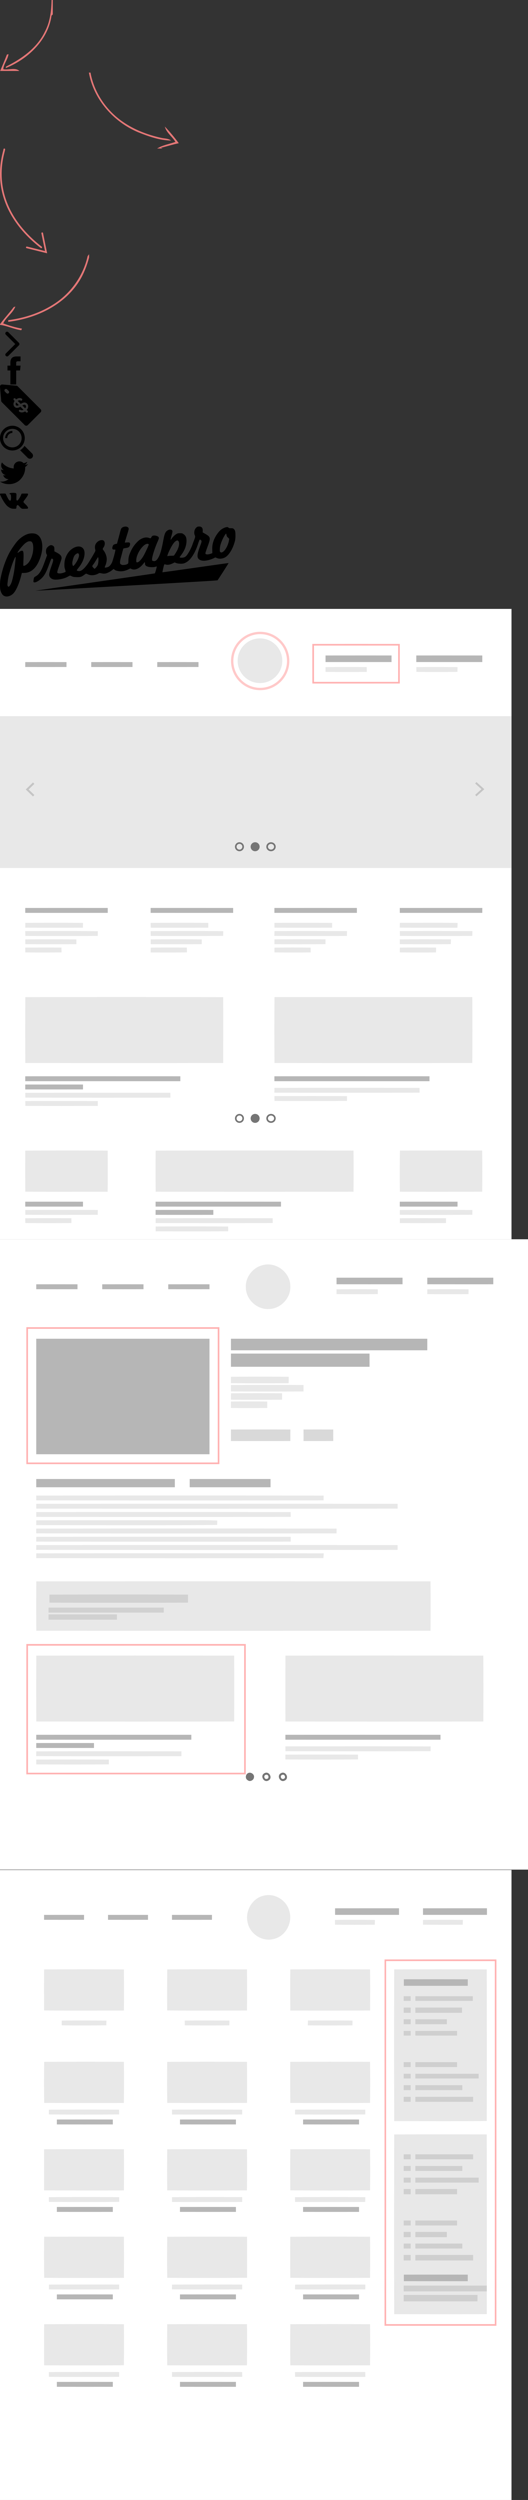 <svg xmlns="http://www.w3.org/2000/svg" xmlns:xlink="http://www.w3.org/1999/xlink" width="320" height="1515" viewBox="0 0 320 1515"><rect x="0" y="0" width="320" height="1515" fill="#333333" stroke="none"/><svg width="32" height="43" viewBox="0 0 32 43" id="arrow-lang" y="0"><g fill="#E57777"><path d="M31.25 0H32v8.75l-.77.73C29.16 24.31 16.85 35.91 3.45 41.26l.24-.93c9.54-4.76 18.82-11.31 23.54-21.2C30.37 13.24 31.1 6.56 31.25 0z"/><path d="M4.18 33.07l.98-.25c-.42 3.24-2.95 5.89-3.17 9.13 3.15.64 7.24-1.29 9.74 1.05H0v.2c1.41-3.37 2.88-6.71 4.18-10.13z"/></g></svg>
<svg width="109" height="47" viewBox="0 0 109 47" id="arrow-left" y="43"><g fill="#E57777"><path d="M53.87 1h.98c2.19 12.02 9.47 22.8 19.46 29.73 6.97 4.88 15.04 7.96 23.31 9.8 2.05.49 4.32.29 6.09 1.63-6.91-.06-13.58-2.47-19.94-5-15-6.31-27.09-19.92-29.9-36.16z"/><path d="M106.31 42.99c-1.93-3.25-5.47-5.52-6.41-9.3 3.03 3.18 5.84 6.56 8.45 10.09-3.65.77-7.2 1.91-10.82 2.78l.98.44h-3.29c3.39-2.11 7.39-2.67 11.09-4.01z"/></g></svg>
<svg width="28.574" height="63.506" viewBox="0 0 28.574 63.506" id="arrow-logo" y="90"><g transform="translate(-.898 -.614)" stroke="#e57777" fill="none" fill-rule="evenodd" stroke-linecap="round"><path d="M3.506 1.12c0 1.948-12.27 32.33 22.396 59.4M26.487 51.95l2.337 11.492-11.686-2.92"/></g></svg>
<svg width="54" height="47" viewBox="0 0 54 47" id="arrow-right" y="154"><g fill="#E57777"><path d="M53.11 1.2L54 .07v2.01c-1.35 4.89-3.11 9.74-5.84 14.08C38.98 31.03 21.77 39 5 41.02v-1c9.36-1.2 18.69-4.13 26.78-9.19 10.7-6.5 18.6-17.39 21.33-29.63z"/><path d="M8.32 32.09l1-.33C7.79 35.78 3.72 38.17 1.95 42c3.66 1.32 7.5 2.51 11.37 3.16l-.43.95C8.52 45.55 4.4 43.41 0 42.87v-.38c2.59-3.62 5.66-6.84 8.32-10.4z"/></g></svg>
<svg width="15" height="15" viewBox="0 0 451.846 451.847" id="icon-arrow-right" y="201"><path d="M345.44 248.292l-194.286 194.28c-12.36 12.366-32.397 12.366-44.75 0-12.354-12.353-12.354-32.39 0-44.743l171.914-171.91-171.91-171.903c-12.353-12.36-12.353-32.394 0-44.748 12.355-12.36 32.392-12.36 44.75 0l194.288 194.283c6.177 6.18 9.262 14.27 9.262 22.366 0 8.098-3.09 16.195-9.267 22.372z"/></svg>
<svg width="17" height="17" viewBox="0 0 470.513 470.513" id="icon-fb" y="216"><path d="M271.52 154.17v-40.54c0-6.087.28-10.8.85-14.13.567-3.336 1.857-6.616 3.86-9.854 1.998-3.236 5.235-5.47 9.705-6.708 4.476-1.24 10.424-1.858 17.85-1.858h40.54V0h-64.81c-37.5 0-64.433 8.897-80.803 26.69-16.368 17.8-24.55 44.015-24.55 78.66v48.82h-48.543v81.085h48.538V470.51h97.362V235.257h64.805l8.566-81.086h-73.37z"/></svg>
<svg width="25" height="25" viewBox="0 0 390.717 390.717" id="icon-price" y="233"><path d="M148.732 189.01c.445 2.383 1.444 4.596 2.983 6.47 1.544 1.88 3.54 3.688 5.8 4.647 2.153.915 4.583.753 6.832.326 2.522-.48 4.97-1.334 7.328-2.34 1.978-.843 4.11-1.886 6.344-3.07l-24.325-24.325c-3.4 5.244-6.152 11.933-4.963 18.293zM238.334 193.454c-1.824-1.202-3.858-1.948-6.05-2.048-2.354-.108-4.692.394-6.925 1.095-4.862 1.528-9.366 4.014-13.748 6.57l26.88 26.88c4.996-6.267 9.416-14.774 7.115-22.988-1.098-3.92-3.902-7.288-7.273-9.508z"/><path d="M384.858 234.605L167.433 17.18c-3.336-3.337-7.746-5.386-12.45-5.786L21.694.072C15.82-.428 10.024 1.69 5.856 5.858S-.427 15.82.072 21.692l11.322 133.292c.4 4.703 2.45 9.113 5.786 12.45l217.426 217.424c7.81 7.81 20.473 7.81 28.283 0l121.97-121.97c7.81-7.81 7.81-20.472-.002-28.283zM82.285 82.285c-5.697 5.7-14.937 5.698-20.635 0L46.223 66.858c-5.698-5.698-5.698-14.937 0-20.635 5.698-5.698 14.937-5.698 20.635 0L82.285 61.65c5.698 5.7 5.7 14.937 0 20.636zm184.53 130.264c-1.343 10.576-6.67 20.2-13.493 28.228l7.872 7.872c2.106 2.105 3.224 5.062 3.04 8.035-.25 4.086-2.96 7.742-6.803 9.16-3.792 1.4-8.16.445-11.02-2.412l-8.604-8.604c-1.516 1.03-3.066 2.008-4.66 2.914-8.85 5.034-19.004 7.755-29.207 6.958-5.085-.397-10.106-1.6-14.786-3.638-1.223-.533-2.423-1.118-3.597-1.753-1.062-.573-2.145-1.153-3.085-1.92-1.577-1.283-2.753-3.026-3.36-4.968-1.25-3.99.055-8.462 3.266-11.148 3.16-2.644 7.717-3.173 11.396-1.32 1.133.57 2.198 1.253 3.357 1.78 1.15.52 2.344.96 3.564 1.288 2.404.647 4.91.955 7.398.91 5.128-.1 10.092-1.79 14.532-4.283l-29.248-29.25c-8.538 5.025-17.807 9.76-27.76 11.006-4.838.604-9.778.284-14.404-1.317-4.883-1.69-9.204-4.69-12.867-8.3-3.72-3.663-6.677-8.023-8.5-12.927-1.707-4.593-2.46-9.498-2.256-14.388.433-10.456 4.87-20.483 11.097-28.764l-.643-.643-7.53-7.53c-2.104-2.104-3.223-5.062-3.04-8.034.25-4.086 2.96-7.743 6.804-9.162 3.792-1.4 8.162-.444 11.02 2.415l7.53 7.528.598.6c1.09-.846 2.2-1.664 3.33-2.45 8.413-5.833 18.322-9.858 28.666-9.934 4.9-.036 9.818.843 14.4 2.583 1.28.485 2.53 1.04 3.748 1.66 1.14.578 2.303 1.18 3.332 1.94 1.64 1.215 2.9 2.91 3.597 4.83 1.425 3.932.32 8.447-2.764 11.276-3.03 2.778-7.556 3.518-11.31 1.842-1.117-.498-2.127-1.196-3.25-1.687-1.134-.497-2.324-.86-3.535-1.12-2.35-.504-4.774-.53-7.15-.172-5.152.776-9.884 3.23-14.112 6.183l27.988 27.988c5.29-3.246 10.676-6.402 16.375-8.88 8.62-3.743 18.21-5.86 27.475-3.342-1.44-.396-2.845-.78.05.012 2.84.78 1.486.41.062.02 7.412 2.05 13.947 6.822 18.736 12.777 6.353 7.9 9.022 18.12 7.75 28.14z"/></svg>
<svg width="20" height="20" viewBox="0 0 485.213 485.213" id="icon-search" y="258"><path d="M471.882 407.567L360.567 296.243c-16.586 25.795-38.536 47.734-64.33 64.32L407.56 471.89c17.772 17.768 46.587 17.768 64.32 0 17.774-17.74 17.774-46.554.002-64.32zM363.91 181.955C363.91 81.473 282.44 0 181.955 0 81.474 0 0 81.473 0 181.955s81.474 181.95 181.956 181.95c100.484 0 181.953-81.468 181.953-181.95zm-181.954 136.46c-75.252 0-136.465-61.207-136.465-136.46 0-75.25 61.214-136.464 136.466-136.464 75.25 0 136.468 61.214 136.468 136.466 0 75.252-61.218 136.46-136.468 136.46z"/><path d="M75.817 181.955h30.322c0-41.803 34.013-75.814 75.815-75.814V75.817c-58.517 0-106.138 47.62-106.138 106.14z"/></svg>
<svg width="17" height="17" viewBox="0 0 449.956 449.956" id="icon-tw" y="278"><path d="M449.956 85.657c-17.702 7.614-35.408 12.37-53.102 14.28 19.985-11.992 33.503-28.932 40.546-50.82-18.28 10.847-37.787 18.268-58.532 22.267-18.274-19.414-40.73-29.125-67.383-29.125-25.502 0-47.246 8.99-65.24 26.98-17.984 17.986-26.977 39.73-26.977 65.234 0 6.85.76 13.896 2.284 21.128-37.688-1.903-73.042-11.372-106.068-28.407C82.46 110.158 54.434 87.46 31.404 59.1c-8.376 14.273-12.565 29.788-12.565 46.537 0 15.798 3.71 30.456 11.137 43.97 7.422 13.512 17.417 24.455 29.98 32.83-14.85-.57-28.743-4.474-41.684-11.707v1.142c0 22.27 6.995 41.824 20.983 58.674C53.246 247.394 70.9 258 92.216 262.38c-7.994 2.09-16.085 3.137-24.268 3.137-5.33 0-11.136-.475-17.416-1.42 5.9 18.46 16.75 33.633 32.546 45.535 15.8 11.896 33.69 18.028 53.677 18.418-33.498 26.262-71.66 39.393-114.486 39.393-8.187 0-15.608-.373-22.27-1.14C42.825 393.9 90.03 407.7 141.61 407.7c32.74 0 63.48-5.18 92.21-15.557 28.747-10.368 53.298-24.266 73.666-41.685 20.362-17.415 37.925-37.448 52.674-60.097 14.75-22.65 25.738-46.298 32.977-70.946 7.23-24.653 10.848-49.344 10.848-74.092 0-5.33-.096-9.325-.287-11.99 18.087-13.128 33.504-29.024 46.258-47.673z"/></svg>
<svg width="17" height="17" viewBox="0 0 548.358 548.358" id="icon-vk" y="295"><path d="M545.45 400.298c-.663-1.43-1.282-2.618-1.857-3.57-9.514-17.134-27.695-38.166-54.532-63.1l-.566-.572-.284-.28-.287-.287h-.288c-12.18-11.612-19.893-19.42-23.123-23.416-5.91-7.614-7.234-15.32-4.004-23.13 2.282-5.9 10.854-18.36 25.696-37.397 7.807-10.09 13.99-18.175 18.556-24.267 32.93-43.78 47.208-71.756 42.828-83.94l-1.7-2.846c-1.144-1.714-4.094-3.282-8.847-4.712-4.763-1.427-10.852-1.663-18.277-.712l-82.224.568c-1.333-.472-3.235-.428-5.713.144-2.475.572-3.713.86-3.713.86l-1.43.714-1.137.86c-.952.567-2 1.566-3.142 2.994-1.137 1.423-2.088 3.093-2.848 4.996-8.952 23.03-19.13 44.444-30.553 64.238-7.043 11.803-13.51 22.032-19.418 30.693-5.9 8.658-10.848 15.037-14.842 19.126-4 4.093-7.61 7.372-10.852 9.85-3.237 2.477-5.708 3.524-7.42 3.14-1.714-.382-3.33-.762-4.858-1.142-2.663-1.713-4.805-4.044-6.42-6.994-1.622-2.95-2.714-6.663-3.285-11.136-.57-4.476-.905-8.326-1-11.563-.09-3.233-.05-7.806.144-13.706.198-5.902.287-9.896.287-11.99 0-7.234.142-15.085.425-23.555.288-8.47.52-15.18.716-20.125.195-4.95.285-10.185.285-15.705s-.336-9.85-1-12.99c-.656-3.14-1.663-6.185-2.99-9.138-1.335-2.95-3.29-5.232-5.853-6.852-2.57-1.618-5.763-2.902-9.564-3.856-10.09-2.284-22.936-3.52-38.547-3.71-35.4-.38-58.147 1.905-68.235 6.854-3.997 2.09-7.614 4.948-10.848 8.562-3.427 4.19-3.905 6.475-1.43 6.85 11.42 1.712 19.507 5.805 24.266 12.276l1.715 3.43c1.334 2.473 2.666 6.853 4 13.133 1.33 6.28 2.19 13.227 2.567 20.837.95 13.897.95 25.793 0 35.69-.953 9.9-1.853 17.606-2.712 23.126-.86 5.52-2.143 9.993-3.855 13.418-1.715 3.426-2.856 5.52-3.428 6.28-.57.76-1.047 1.24-1.425 1.427-2.474.948-5.047 1.43-7.71 1.43-2.667 0-5.9-1.333-9.707-4-3.805-2.665-7.754-6.327-11.847-10.99-4.092-4.666-8.708-11.185-13.85-19.56-5.136-8.373-10.466-18.27-15.986-29.69l-4.567-8.282c-2.855-5.327-6.755-13.085-11.704-23.266-4.952-10.185-9.33-20.037-13.134-29.554-1.522-3.997-3.807-7.04-6.852-9.134l-1.43-.86c-.95-.76-2.474-1.566-4.566-2.426-2.095-.86-4.28-1.475-6.567-1.854l-78.23.568c-7.993 0-13.417 1.81-16.273 5.428l-1.143 1.71c-.572.954-.86 2.476-.86 4.57 0 2.095.57 4.665 1.714 7.708 11.42 26.84 23.84 52.725 37.257 77.66 13.42 24.933 25.08 45.018 34.974 60.236 9.897 15.23 19.985 29.602 30.264 43.112 10.28 13.515 17.083 22.176 20.412 25.98 3.333 3.813 5.95 6.663 7.854 8.566l7.14 6.85c4.567 4.57 11.275 10.042 20.126 16.417 8.853 6.38 18.654 12.66 29.408 18.85 10.756 6.182 23.27 11.226 37.546 15.127 14.275 3.905 28.17 5.472 41.684 4.716h32.834c6.66-.575 11.704-2.67 15.133-6.283l1.136-1.43c.765-1.137 1.48-2.902 2.14-5.277.668-2.38 1-5 1-7.85-.195-8.184.428-15.56 1.852-22.125 1.423-6.564 3.045-11.513 4.86-14.846 1.812-3.33 3.858-6.14 6.135-8.418 2.282-2.283 3.908-3.666 4.862-4.142.947-.48 1.704-.804 2.275-1 4.568-1.52 9.944-.047 16.136 4.43 6.188 4.473 11.99 9.996 17.42 16.56 5.424 6.57 11.942 13.94 19.554 22.124 7.617 8.186 14.277 14.27 19.985 18.274l5.707 3.426c3.812 2.286 8.76 4.38 14.853 6.283 6.08 1.9 11.41 2.377 15.984 1.426l73.087-1.14c7.23 0 12.855-1.197 16.845-3.572 3.998-2.38 6.373-5 7.14-7.85.763-2.855.804-6.093.144-9.713-.678-3.61-1.345-6.135-2.01-7.562z"/></svg>
<svg version="1" width="143.2" height="56.533" viewBox="0 0 143.2 42.4" id="logo" y="312"><style id="akstyle4">.style0{fill: #000000;}</style><g class="style0" id="akg8" transform="matrix(.143 0 0 .159 -.086 -.318)"><path d="M525.6 3.1c-5.2 1.2-9.7 4.1-11.7 7.6-.9 1.5-3.1 8-4.8 14.3-1.7 6.3-5.3 18.5-7.9 27l-4.8 15.5-6.4 1.3c-7.6 1.5-10.4 3.7-12.5 10.3-2.5 7.4-.2 11.3 6.3 10.8 6-.5 6.3-.2 5.6 3.8-1.6 9.1-10.7 38.4-13.9 44.8-3.7 7.6-9.7 14.4-15 16.9-5 2.4-14.4 4.1-15.6 2.9-.7-.7-.1-3 2.1-7.3 3.7-7.3 6-17 6-25.5 0-9.9-5.9-24-13.6-32.5-1.9-2.1-3.4-4.5-3.4-5.4 0-.9 1.5-3.6 3.4-6.1 4.7-6.1 6.5-14.2 4.5-19.8-2-5.7-5.5-8-12.3-7.9-10.3.1-21.5 7.1-26.2 16.3-2.7 5.4-3.2 12.6-1.3 18.9.7 2.1.9 4.9.5 6.3-.9 3.7-26.8 42.9-34 51.6-14.7 17.5-25.1 25.1-34.8 25.1-5.1 0-9.8-1.6-9.8-3.4 0-.6 3.1-4.5 6.8-8.6 16.8-18.4 26.2-38.6 26.2-55.9 0-28.2-29.7-34.8-58.4-13.1-7.8 5.9-14.9 14.7-19.6 24.5-5.5 11.3-7.3 19.1-7.4 31.5-.1 9.2.3 11.5 2.8 18.3 1.5 4.2 2.6 8.3 2.3 9-.7 1.9-14.3 5.9-21.7 6.5-3.6.2-8.1 0-10-.5-5.7-1.5-5.3-4.2 4.8-29.5 4.9-12.3 9.2-24 9.5-26 1.4-9.4-3.7-15.5-19.5-23.1L231 96.5v-7.6c0-6.3-.4-8.1-2.2-10.4-2.4-3.1-7.4-5.5-11.5-5.5-7.8 0-19.5 9.3-21 16.7-1.4 7-.8 13.6 1.6 17.8l2.2 4-7.4 18.5c-4.1 10.2-8.9 21.5-10.6 25.3-8.7 19.1-18 30.6-29.6 36.3-7.9 3.9-8.4 4.8-9.9 16.1-.9 6.1-.1 7.3 4.8 7.3 7.9 0 24.3-9.7 34.4-20.3 10.1-10.7 16-21.4 27.7-50.2 8.6-21.1 9.4-22.1 14-19.1 4 2.6 3.3 7.1-3.9 25.1-6.7 16.5-10.6 29.6-10.6 34.9.1 8.1 6.4 15 16 17.7 14.7 4.1 47.9-1.4 64.7-10.7 3.4-1.9 7-3.4 8-3.4s4.3 1.2 7.3 2.7c4.9 2.3 7 2.7 18.6 3.1 17 .6 21.4-.4 31.7-7.1 4.5-3 8.7-5.7 9.3-6 .7-.4 4.1.7 7.7 2.3 12.3 5.8 30.4 4.7 45-2.7 4.6-2.3 5.5-2.4 10.1-1.5 9.5 2 14.1 2.3 20.3 1.3 7.7-1.2 21.7-7.7 28.5-13.1 2.8-2.2 5.4-4 5.8-4 .4 0 1.8.8 3.1 1.9 4.1 3.1 6.6 4.1 15.1 5.7 14.7 2.8 29.7.6 46-6.8l6.7-3.1 5 2.2c12.9 5.5 30.6-.3 45.2-14.8 4.2-4.2 8.1-8.5 8.6-9.5 1.5-2.7 3.3-1.1 3.3 2.9 0 7.2 3.2 10.3 13.6 13 7.9 2 24.6 2 30.8-.1 2.6-.9 5-1.3 5.3-1 1.1 1.1-6 24.3-8.1 26.3-.3.3-114.5 15.2-253.7 33.2-139.2 17.9-252.5 32.7-251.8 32.8.8.2 174.4-8.4 385.8-19.1 302.7-15.3 384.6-19.7 385.7-20.7 3.1-3.3 47.4-65.4 46.7-65.6-.5-.2-63.6 7.8-140.3 17.7-76.6 9.9-139.6 17.7-139.8 17.5-.8-.8 5.8-27.1 7.3-29.1 1.2-1.7 1.8-1.7 5.9-.6 9.2 2.4 19.1.9 31.8-5l6.6-3 5.9 2.2c4.2 1.6 8.8 2.4 16.9 2.7 12.4.6 19-.9 29.2-6.8 17.5-10 35-35.2 46.5-67 7.2-19.9 7.5-20.2 13.2-15.7 3.6 2.8 3.2 5.9-3.4 21.4-13.9 33.1-14.9 44.9-4.1 52.1 10.5 7.2 32.1 6.1 56-2.7 4.7-1.7 8.9-3.5 9.5-4.1 1.4-1.4 3.8-1.1 8.6 1 10.2 4.5 25.2 3.3 36.9-3 12.7-6.8 26.7-25.4 35-46.5 6.4-16.5 7.4-21.3 7.5-35.9 0-15.5-1.6-20.9-7.3-25.3-3.2-2.4-4.4-2.7-11.8-2.7-7.3 0-8.5-.3-10.8-2.4-2.2-2.1-3.2-2.3-7.9-1.8-5.9.6-16.2 4.9-22.9 9.5-12 8.3-25.7 26.6-31.9 42.5-4.8 12.6-6.1 20.4-5.7 34.7l.3 12.5-7 2.3c-8.8 3-18.7 3.4-21.1 1-1.6-1.6-1.6-2.1-.2-7 .9-2.9 4.7-13 8.6-22.3C891.4 51.7 892 46 885 39c-2.1-2.1-8.5-6.1-14.6-9.1l-10.9-5.4.3-5.6C860.5 7.7 855.4 2 844.7 2c-6.9 0-10.1 1.5-15 6.9-6 6.7-7.6 18.4-3.6 26.3 2.5 5 2.2 7-3 19.2-2.2 5-5.4 12.7-7.1 17.1-4.9 12.6-13.6 27.7-21.9 38.2-5.7 7.2-11.5 10.5-20.1 11.1-7.1.5-12-.2-12-1.7 0-.5 2.9-4.3 6.4-8.4 14.8-17.4 22.6-36.1 22.7-53.9 0-13.3-3.9-20.6-14.1-26.6-4-2.4-5.5-2.7-13.5-2.7-7.9 0-9.7.4-14.8 2.8-6.6 3.3-16.4 11.9-20.9 18.5-5.2 7.5-5.3 3.7-.3-11.8 3.2-10 4.4-15.2 4-17.2-1.9-8.6-17.3-7.9-26.4 1.3-5 5.1-7.9 12.4-11.2 28.2-7.8 37.3-12.7 54.3-19.6 66.7-8.5 15.5-16.1 20.4-26.2 16.9-3-1-3.1-1.3-3.1-6.5 0-9.4 11.6-42.4 22.9-65.3 6.3-12.8 6.9-14.8 5-18.3-2.4-4.5-16-7.9-23.7-5.9-3.4.9-4.7 2-6.8 5.6-2.9 5-4 5.3-10.5 2.9-6.7-2.5-17.1-2.1-25.8.9-11 3.9-17.6 8.2-28.2 18.7-10.7 10.5-18.6 21.8-25.4 36.3-5.8 12.2-7.8 20.3-7.7 30.7 0 4.7-.4 9.3-1 10.3-1.6 3-9.1 5.7-17.5 6.3-7 .5-8.3.3-12.3-1.8-4.2-2.3-4.5-2.7-4.8-7.1-.2-2.7.6-7.9 1.7-12 6.9-24.3 11.9-40.9 12.7-41.7.5-.5 4.9-1.4 9.8-2 11.1-1.4 14.2-2.9 16.7-8.3 2.4-5.4 2.4-9.2 0-11.6-1.6-1.6-3-1.8-11.1-1.3l-9.3.5.6-3c.3-1.7 4-12.7 8.1-24.4 4.2-11.8 7.6-22.7 7.6-24.2 0-4.2-1.5-6.3-6-8.1-4.4-1.8-8.4-1.9-14.4-.5zm434.8 30.1c.9 5.8 2.4 8.1 7.4 11.7 2.3 1.7 4.2 3.9 4.2 4.9 0 1.1-.9 5.4-2 9.8-6.7 26.2-27.1 48.3-36.1 39.3-1.9-1.9-2.1-2.9-1.6-11.3.5-10.9 3.4-20.2 11.2-36.1 5.1-10.3 13.4-22.5 15.4-22.5.5 0 1.2 1.9 1.5 4.2zM756.5 57.4c5.2 5.2 4 18.1-3 32-3.7 7.1-13.7 21.9-15.8 23.3-.7.4-5.5.8-10.7.8-5.2 0-11.3.4-13.4.9l-3.9.9.7-3.4c1-5.2 11.2-25 18.7-36.4 6.8-10.3 12.3-16 18.2-18.9 4.4-2.2 6.4-2 9.2.8zM629.4 68.6c.9.3 1.6 1.5 1.6 2.6 0 2.6-15.9 33.3-22.8 43.8-7.3 11.2-17.5 21.5-22.9 22.9-6.4 1.8-7.3.9-7.3-6.8 0-27.5 34.3-69.1 51.4-62.5zm-294.7 38.9c2 4.2 1.1 8.9-3.8 19.5-4.8 10.3-17.7 26.4-20.4 25.4-1.9-.8-3.5-5.9-3.5-11.5 0-6 5.1-22.1 8.6-27.2 3.1-4.7 10.8-9.7 14.6-9.7 2.3 0 3.2.7 4.5 3.5zm82.9 15.1c1 5.6-.2 19.3-2.3 24.9-1.9 5.3-11.2 15.5-14.1 15.5-.8 0-3.4-2.1-5.8-4.6-4.1-4.4-4.2-4.8-2.9-7.3.7-1.4 2.5-3.7 3.9-5 1.4-1.4 6.2-8 10.7-14.8 4.4-6.8 8.4-12.3 8.9-12.3s1.2 1.6 1.6 3.6z" id="akpath10"/><path d="M120 30.1c-15.4 4-32.5 14.3-45.4 27.2C65 67 48.8 88.3 40 102.9 23.5 130.4 8.7 170 2.4 203.5c-2.4 12.8-2.4 33.2 0 41 3.6 11.8 7.9 18 14.9 21.6 10.2 5.3 25.4 2.5 37.3-6.8 12.7-9.9 26.3-36.7 35.9-70.6l2.8-9.7h8.7c27.2 0 48.6-15 63.3-44.5 24.8-49.9 17-98.1-17.1-105.4-7.9-1.6-19.7-1.2-28.2 1zm16.1 31.7c1.5 1.7 3.2 4.8 3.8 6.9 5.6 21.5-2.8 53.8-18.5 71.1-7.3 8.1-19.8 14.5-21.9 11.2-.3-.5-.1-9.3.4-19.5 1.3-22.5.6-33-2.2-35.8-2.9-2.9-8.7-1.7-16 3.3-3.3 2.2-6.2 3.8-6.5 3.5-2.5-2.5 22.9-30.8 33.8-37.7 8.6-5.4 12.8-6.9 18.9-6.5 4.6.3 5.9.9 8.2 3.5zM67 120.2c0 3.6-2.7 26.9-4.9 42.3C59.8 179 54 203.4 49.9 214c-3.7 9.5-9.6 17.5-12.9 17.5-2.9 0-5-3.4-5-8.2 0-5 2.9-24 5-32.3 2.7-10.4 12.2-38.1 17.1-49.8 8.4-19.7 12.9-27.1 12.9-21z" id="akpath12"/></g></svg>
<svg width="310" height="382" viewBox="0 0 310 382" id="sketch-front" y="369"><path fill="#fff" stroke-width="1.8" d="M0 0h310v382H0z"/><path d="M197.297 35.285c8.32-.13 16.64-.1 24.96-.03l.04 2.92c-8.34.08-16.67.07-25.01-.01 0-.72 0-2.16.01-2.88zM252.307 35.255c8.32-.08 16.66-.06 24.99.02-.02.72-.04 2.16-.05 2.88-8.29.1-16.59.12-24.88 0-.02-.73-.05-2.18-.06-2.9zM144.477 142.465c1.59-.5 2.28 2.16.64 2.49-1.59.5-2.28-2.16-.64-2.49zM164.467 142.465c1.59-.5 2.29 2.15.65 2.49-1.59.5-2.29-2.15-.65-2.49zM15.337 190.255c11.65-.05 23.31-.12 34.97.03-.02.72-.05 2.17-.07 2.9-11.64.05-23.29.09-34.93-.03.01-.73.02-2.17.03-2.9zM91.297 190.275c11.65-.1 23.31-.11 34.96-.01 0 .73-.01 2.18-.01 2.91-11.63.06-23.25.05-34.88.03-.02-.73-.05-2.19-.07-2.93zM166.317 190.255c11.66-.07 23.31-.05 34.96.02.01.72.01 2.18.02 2.9-11.65.07-23.3.09-34.95-.01-.01-.73-.02-2.18-.03-2.91zM242.357 190.235c11.66.01 23.33-.12 34.99.06l-.12 2.91c-11.65-.01-23.3.1-34.96-.06.03-.72.07-2.18.09-2.91zM15.277 195.255c14.68-.07 29.36-.12 44.04.05-.02.71-.05 2.15-.07 2.87-14.63.09-29.25.05-43.88.01-.02-.73-.07-2.2-.09-2.93zM91.317 195.265c14.67-.06 29.33-.12 44 .01-.01.72-.04 2.16-.06 2.87-14.64.11-29.29.1-43.93.03 0-.73-.01-2.18-.01-2.91zM166.367 195.245c14.64-.07 29.28-.04 43.93 0l-.04 2.94c-14.66.04-29.33.11-43.99-.04.03-.73.08-2.18.1-2.9zM242.307 195.255c14.67-.08 29.34-.05 44.01-.01l-.08 2.91c-14.62.12-29.24.08-43.85.02l-.08-2.92zM15.307 200.265c10.33-.09 20.66-.07 30.99.02 0 .72 0 2.17-.01 2.89-10.31.09-20.62.05-30.94-.01l-.04-2.9zM91.337 200.275c10.31-.09 20.63-.14 30.95.01v2.88c-10.32.11-20.64.04-30.96.01 0-.72.01-2.17.01-2.9zM166.347 200.235c10.31-.06 20.62-.03 30.94 0-.01.73-.02 2.19-.03 2.92-10.31.11-20.63.1-30.95.02l.04-2.94zM242.287 200.275c10.34-.13 20.67-.07 31-.02-.01.72-.04 2.16-.06 2.89-10.31.15-20.62.07-30.92.01-.01-.72-.01-2.16-.02-2.88zM15.287 205.245c7.32-.05 14.65-.07 21.97 0 .01.73.02 2.18.03 2.91-7.32.1-14.63.1-21.95.01-.01-.73-.04-2.19-.05-2.92zM91.347 205.275c7.29-.11 14.59-.09 21.89-.03.02.73.05 2.19.07 2.91-7.33.11-14.67.08-22.01.03.02-.73.04-2.18.05-2.91zM166.317 205.285c7.31-.11 14.63-.16 21.94 0l.04 2.88c-7.32.11-14.64.08-21.96 0-.01-.72-.02-2.16-.02-2.88zM242.337 205.265c7.32-.13 14.64-.07 21.96-.02l-.04 2.93c-7.33.11-14.65.07-21.97-.02.01-.72.04-2.17.05-2.89zM15.347 235.265c39.98-.09 79.95-.09 119.92.01.06 13.3.04 26.6-.01 39.9-39.97.07-79.94.07-119.92 0-.08-13.3-.08-26.61.01-39.91zM166.367 235.235c39.96-.03 79.92-.04 119.88 0 .08 13.31.1 26.62-.01 39.93-39.96.12-79.92.04-119.88.03-.09-13.32-.12-26.64.01-39.96zM166.337 290.265c29.31-.11 58.62-.05 87.93-.01l.04 2.9c-29.34.11-58.69.08-88.02.02.01-.73.03-2.18.05-2.91zM15.297 293.265c29.31-.07 58.63-.07 87.94-.04.02.74.05 2.22.06 2.96-29.31.06-58.63.05-87.94-.02-.02-.72-.05-2.18-.06-2.9zM166.307 295.235c14.67-.03 29.33-.07 44 .03-.01.72-.02 2.17-.03 2.89-14.64.11-29.28.08-43.91.02-.02-.73-.04-2.2-.06-2.94zM15.337 298.245c14.64-.05 29.29-.08 43.93.02.01.73.02 2.2.03 2.93-14.65.01-29.3.07-43.94-.03-.01-.73-.01-2.19-.02-2.92zM15.297 328.285c16.66-.11 33.32-.11 49.98-.01 0 8.31.13 16.62-.05 24.93-16.63-.02-33.27.1-49.9-.05-.07-8.29-.05-16.58-.03-24.87zM94.327 328.275c39.97-.1 79.95-.1 119.92-.01.1 8.31.08 16.61 0 24.92-39.96.06-79.93.06-119.9 0-.1-8.31-.09-16.61-.02-24.91zM242.377 328.245c16.61-.03 33.23-.06 49.85-.02.13 8.31.1 16.63.03 24.95-16.63.06-33.27.08-49.91.01-.12-8.32-.09-16.63.03-24.94zM15.317 364.255c14.65-.08 29.3-.06 43.95-.01-.01.74-.02 2.21-.03 2.94-14.63.03-29.27.08-43.9-.01 0-.73-.01-2.19-.02-2.92zM242.297 364.275c14.66-.11 29.33-.12 43.99-.01-.01.72-.01 2.16-.01 2.88-14.66.12-29.32.14-43.98.01v-2.88zM15.307 369.265c9.31-.11 18.63-.07 27.95-.02.01.73.04 2.18.05 2.91-9.33.12-18.66.1-27.99 0 0-.72-.01-2.17-.01-2.89zM94.357 369.245c23.64-.06 47.28-.05 70.91 0v2.91c-23.65.12-47.3.05-70.95.02l.04-2.93zM242.327 369.255c9.32-.1 18.64-.03 27.96-.01v2.92c-9.32.1-18.63.06-27.94.03-.01-.74-.01-2.21-.02-2.94zM94.337 374.265c14.64-.08 29.29-.12 43.93.02.01.72.03 2.15.05 2.87-14.66.11-29.32.08-43.97.02 0-.73-.01-2.18-.01-2.91z" fill="#e8e8e8"/><path d="M189.297 21.225c17.67-.01 35.33-.02 53 0v23.98c-17.66.02-35.33.01-52.99.01-.02-8-.01-16-.01-23.99m1 1c0 7.33-.01 14.66.01 21.99h50.98c.02-7.33.01-14.66.01-21.99-17-.02-34-.01-51 0z" fill="#ffb2b2"/><g transform="translate(.297 2.215)" fill="#b6b6b6"><path d="M197 26.01c13.33-.02 26.67-.01 40-.01v4h-40v-3.99zM252 26c13.33 0 26.67-.01 40 .01V30c-13.34 0-26.67 0-40-.01V26zM15 30.01c8.33-.02 16.67-.02 25 0v2.98c-8.33.01-16.67.02-25 0v-2.98zM55 30.01c8.33-.02 16.67-.02 25 0v2.98c-8.33.02-16.67.01-25 .01v-2.99zM95 30.01c8.33-.02 16.66-.02 25 0v2.98c-8.33.01-16.67.02-25 0v-2.98zM15 179.01c16.66-.02 33.33-.02 50 0v2.98c-16.66.02-33.33.02-50 0v-2.98zM91 179c16.67 0 33.33-.01 50 .01v2.98c-16.67.01-33.33.02-50 0V179zM166 179.01c16.67-.02 33.33-.01 50 0v2.98c-16.67.02-33.33.02-50 0v-2.98zM242 179.01c16.67-.02 33.34-.02 50.01 0 0 .74-.01 2.24-.01 2.98-16.67.02-33.33.01-50 0v-2.98zM15 281.01c31.33-.01 62.67-.02 94 0v2.98c-31.33.01-62.67.02-94 0v-2.98zM166 281.01c31.33-.02 62.66-.01 94 0v2.98c-31.33.02-62.67.01-94 0v-2.98zM15 286.01c11.67-.01 23.34-.02 35.01 0 0 .75-.01 2.24-.01 2.98-11.67.01-23.33.02-35 0v-2.98zM15 357.01c11.67-.02 23.33-.01 35 0v2.98c-11.67.02-23.33.01-35 0v-2.98zM94 357.01c25.33-.02 50.66-.01 76 0 0 .74 0 2.24.01 2.98-25.34.02-50.67.01-76.01 0v-2.98zM242 357.01c11.67-.02 23.33-.02 35 0v2.98c-11.67.01-23.34.02-35 0v-2.98zM94 362.01c11.67-.02 23.33-.02 35 0v2.98c-11.67.01-23.34.02-35 0v-2.98z"/></g><g transform="translate(.297 2.215)" fill="#c1c1c1"><path d="M13.3 108.98c1.9-1.61 3.91-3.1 6.05-4.39-.67 1.48-1.38 2.95-2.1 4.41.71 1.48 1.42 2.95 2.1 4.45-2.15-1.31-4.15-2.83-6.05-4.47zM289.65 104.53c2.13 1.3 4.13 2.79 6.04 4.39-1.87 1.69-3.84 3.25-5.98 4.58.65-1.51 1.32-3.01 2.01-4.5-.7-1.49-1.4-2.97-2.07-4.47z"/></g><g transform="translate(1.967 -.126)"><ellipse ry="13.141" rx="13.127" cy="31.534" cx="155.592" fill="#e8e8e8" stroke="#e8e8e8" stroke-width=".8"/><ellipse ry="16.987" rx="16.963" cy="31.684" cx="155.717" fill-opacity="0" stroke="#ffc9c9" stroke-width="1.424"/></g><path fill="#e8e8e8" stroke-width="1.8" d="M0 65h310v92H0z"/><circle cx="154.625" cy="144.125" r="2.237" fill="#757575" stroke="#757575" stroke-width=".976"/><ellipse cx="164.25" cy="144.125" rx="2.351" ry="2.226" fill-opacity="0" stroke="#757575" stroke-width=".998"/><circle cx="145.125" cy="144.125" r="2.237" fill-opacity="0" stroke="#757575" stroke-width=".976"/><path d="M20.406 105.606l-3.93 3.81 3.93 3.81-3.93-3.81z" fill="#fff" fill-rule="evenodd" stroke="#c4c4c4" stroke-width="1.2"/><path d="M288.368 105.372l4.285 3.878-4.285 3.878" fill="none" fill-rule="evenodd" stroke="#c4c4c4" stroke-width="1.168"/><circle cx="154.625" cy="308.75" r="2.237" fill="#757575" stroke="#757575" stroke-width=".976"/><ellipse cx="164.25" cy="308.75" rx="2.351" ry="2.226" fill-opacity="0" stroke="#757575" stroke-width=".998"/><circle cx="145.125" cy="308.75" r="2.237" fill-opacity="0" stroke="#757575" stroke-width=".976"/></svg>
<svg width="320" height="382" viewBox="0 0 320 382" id="sketch-left" y="751"><g transform="translate(-83.867 -140.585)"><path fill="#fff" stroke-width="1.2" d="M83.867 140.585h320v382h-320z"/><g transform="translate(.614 -163.564)"><path fill-opacity="0" stroke-width="1.2" d="M82.857 303.22h320v382h-320z"/><path d="M100.216 358.437c38.33-.01 76.66-.01 114.99 0 .01 26.99.01 53.99.01 80.98-38.33.02-76.66.01-115 .01v-80.99m5 5.99v70h105v-70h-105zM100.226 550.437c43.66-.01 87.32-.02 130.99 0 0 25.66.01 51.32-.01 76.99h-130.98c-.02-25.67-.01-51.33 0-76.99m5.04 6.02c-.1 13.31-.08 26.62-.01 39.93 39.98.06 79.96.09 119.93-.01.05-13.31.07-26.61-.01-39.91-39.97-.07-79.94-.06-119.91-.01m-.05 47.98v2.98c31.33.02 62.67.01 94 0v-2.98c-31.33-.01-62.67-.02-94 0m0 5v2.98c11.67.02 23.33.02 35 0v-2.98c-11.67-.02-23.33-.02-35 0m.02 5.03c-.02.72-.05 2.17-.07 2.89 29.35.13 58.7.09 88.05.03 0-.73-.01-2.2-.01-2.93-29.33-.04-58.65-.08-87.97.01m-.01 5c0 .73-.01 2.19-.01 2.92 14.67.07 29.34.1 44.01-.02v-2.89c-14.67-.1-29.34-.08-44-.01zM244.386 628.677c1.59-.5 2.29 2.15.65 2.49-1.59.5-2.29-2.15-.65-2.49zM254.386 628.687c1.59-.51 2.29 2.15.65 2.48-1.59.5-2.29-2.16-.65-2.48z" fill="#fff"/><path d="M242.556 319.807c7.88-2.17 16.6 4.37 16.63 12.56.53 7.23-5.74 13.93-12.96 14.05-7.18.44-13.92-5.75-13.98-12.97-.41-6.26 4.23-12.25 10.31-13.64zM287.206 334.477c8.33-.09 16.66-.09 25-.01 0 .73.02 2.18.03 2.9-8.34.12-16.68.09-25.02.02 0-.73-.01-2.18-.01-2.91zM342.216 334.467c8.33-.08 16.67-.1 25.01.01 0 .73-.01 2.18-.01 2.91-8.33.08-16.67.09-25 0v-2.92zM223.206 387.477c11.68-.09 23.35-.09 35.03 0-.01 1.3-.03 2.61-.04 3.92-11.66.05-23.33.08-34.99-.02v-3.9zM223.206 392.487c14.67-.11 29.34-.09 44.01-.02v3.92c-14.67.07-29.34.09-44.01-.02v-3.88zM223.246 397.467c10.32-.07 20.64-.08 30.96 0 .01 1.3.02 2.61.02 3.91-10.34.09-20.69.09-31.04 0 .02-1.31.03-2.61.06-3.91zM223.206 402.477c7.33-.08 14.67-.1 22 0l.03 3.9c-7.34.1-14.68.1-22.02.01-.01-1.31-.01-2.61-.01-3.91zM105.196 459.467c58.07-.06 116.14-.09 174.2.02-.01.72-.02 2.16-.03 2.88-58.05.12-116.09.08-174.13.02l-.04-2.92zM105.206 464.477c73-.08 146.01-.08 219.02 0v2.9c-73 .1-145.99.07-218.99.01-.01-.73-.03-2.19-.03-2.91zM105.206 469.477c51.39-.09 102.79-.08 154.19 0l.08 2.9c-51.42.1-102.84.07-154.25.01-.01-.72-.02-2.18-.02-2.91zM105.206 474.477c34-.14 68.01.02 102.01-.08 2.57.02 5.14.12 7.71.21-.01.67-.03 1.99-.05 2.66-36.55.35-73.11.13-109.67.11v-2.9zM105.206 479.477c60.67-.08 121.35-.1 182.02.01v2.89c-60.68.08-121.36.1-182.03-.01 0-.72.01-2.17.01-2.89zM105.246 484.457c51.39-.05 102.78-.07 154.18.01 0 .73.02 2.18.03 2.91-51.42.09-102.85.08-154.27 0 .02-.73.04-2.19.06-2.92zM105.236 489.467c73-.06 146-.09 218.99.02 0 .72-.01 2.17-.01 2.9-73.01.06-146.03.09-219.04-.02.02-.72.05-2.17.06-2.9zM105.206 494.477c58.09-.08 116.17-.09 174.25 0-.05.73-.14 2.18-.19 2.9-58.01.09-116.03.07-174.04.01 0-.73-.01-2.18-.02-2.91zM105.246 511.467c79.64-.08 159.28-.05 238.92-.01.1 9.97.08 19.95.01 29.93-79.64.07-159.28.07-238.93 0-.07-9.97-.06-19.95 0-29.92m7.97 8c0 1.64 0 3.27-.01 4.91 28.01.08 56.02.09 84.03 0-.01-1.64-.02-3.28-.02-4.91-28-.07-56-.07-84 0zM105.266 556.457c39.97-.05 79.94-.06 119.91.01.08 13.3.06 26.6.01 39.91-39.97.1-79.95.07-119.93.01-.07-13.31-.09-26.62.01-39.93zM256.246 556.467c39.97-.09 79.95-.05 119.92-.01.11 13.31.07 26.62.02 39.93-39.98.07-79.96.08-119.94 0-.07-13.31-.05-26.61 0-39.92zM256.226 611.457c29.34-.03 58.68-.09 88.02.03-.01.72-.03 2.17-.03 2.89-29.33.1-58.66.07-87.98.02-.01-.74-.01-2.21-.01-2.94zM105.236 614.467c29.32-.09 58.64-.05 87.97-.01 0 .73.01 2.2.01 2.93-29.35.06-58.7.1-88.05-.03.02-.72.05-2.17.07-2.89zM256.196 616.477c14.67-.1 29.35-.08 44.02-.01l.04 2.89c-14.68.13-29.36.1-44.04.02-.01-.72-.01-2.17-.02-2.9zM105.226 619.467c14.66-.07 29.33-.09 44 .01v2.89c-14.67.12-29.34.09-44.01.02 0-.73.01-2.19.01-2.92z" fill="#e8e8e8"/><path d="M287.216 327.437c13.33-.02 26.66-.01 40 0v3.98c-13.33.02-26.67.01-40 0 0-1.32-.01-2.65 0-3.98zM342.216 327.437c13.33-.02 26.66-.01 40-.01v4c-13.34 0-26.67.01-40-.01-.01-1.33-.01-2.66 0-3.98zM105.216 331.437c8.33-.02 16.67-.02 25 0v2.98c-8.33.02-16.67.02-25 0v-2.98zM145.216 331.437c8.33-.02 16.67-.02 25 0v2.98c-8.33.02-16.67.02-25 0v-2.98zM185.216 331.437c8.33-.02 16.67-.02 25 0v2.98c-8.33.02-16.67.02-25 0v-2.98zM105.216 364.427h105v70h-105v-70zM223.216 364.427h119c-.01 2.33-.01 4.66 0 7-39.66.01-79.33 0-119 0 .01-2.33.01-4.67 0-7zM223.216 373.427h84c-.01 2.67 0 5.33.01 8-28.01 0-56.01.01-84.01-.01v-7.99zM105.216 449.427c28-.01 56 0 84 0v5h-84v-5zM198.216 449.427c16.33-.01 32.67 0 49 0 0 1.67-.01 3.33 0 5h-49v-5zM105.216 604.437c31.33-.02 62.67-.01 94 0v2.98c-31.33.01-62.67.02-94 0v-2.98zM256.216 604.437c31.33-.01 62.67-.02 94 0v2.98c-31.33.02-62.67.02-94 0v-2.98zM105.216 609.437c11.67-.02 23.33-.02 35 0v2.98c-11.67.02-23.33.02-35 0v-2.98z" fill="#b6b6b6"/><g transform="translate(85.216 301.427)" fill="#ffb2b2"><path d="M14.01 56H131v83H14.01c-.02-27.67-.01-55.33 0-83m.99 1.01V138c38.34 0 76.67.01 115-.01 0-26.99 0-53.99-.01-80.98C91.66 57 53.33 57 15 57.01zM14.01 248H147c0 26.33.01 52.67-.01 79-44.33 0-88.66.01-132.99-.01 0-26.33-.01-52.66.01-78.99m1 1.01c-.01 25.66-.02 51.32 0 76.99h130.98c.02-25.67.01-51.33.01-76.99-43.67-.02-87.33-.01-130.99 0z"/></g><g transform="translate(85.216 301.427)" fill="#d9d9d9"><path d="M137.98 118.02c12.01-.04 24.02-.05 36.04 0-.03 2.32-.03 4.65-.02 6.97-12 .01-24 .03-36 0 .01-2.33 0-4.65-.02-6.97zM181.99 118.01c6.01-.03 12.01-.03 18.02.01-.02 2.32-.02 4.64 0 6.96-6.01.04-12.01.03-18.01.02.01-2.33.01-4.66-.01-6.99z"/></g><path d="M113.216 519.467c28-.07 56-.07 84 0 0 1.63.01 3.27.02 4.91-28.01.09-56.02.08-84.03 0 .01-1.64.01-3.27.01-4.91z" fill="#d1d1d1"/><g transform="translate(85.216 301.427)" fill="#757575"><path d="M148.12 326.38c1.73-1.22 4.4.58 3.81 2.6-.2 1.55-2.37 2.67-3.63 1.65-1.69-.81-1.64-3.24-.18-4.25zM158.23 326.33c2.76-1.69 5.38 2.8 2.53 4.34-2.73 1.72-5.33-2.81-2.53-4.34m.94.92c-1.64.34-.94 2.99.65 2.49 1.64-.34.94-2.99-.65-2.49zM168.29 326.3c2.75-1.65 5.31 2.92 2.43 4.39-2.77 1.67-5.28-2.91-2.43-4.39m.88.96c-1.64.32-.94 2.98.65 2.48 1.64-.33.94-2.99-.65-2.48z"/></g><path fill="#d1d1d1" stroke-width="1.2" d="M112.657 527.362H182.5v3.036h-69.843zM112.657 531.47h41.45v3.213h-41.45z"/></g></g></svg>
<svg width="310" height="382" viewBox="0 0 310 382" id="sketch-right" y="1133"><path fill="#fff" stroke-width="1.8" d="M0 .207h310v382H0z"/><path d="M159.683 15.824c6.772-1.89 14.435 2.86 15.85 9.99 1.752 6.97-2.8 14.73-9.65 16.22-6.713 1.85-14.29-2.82-15.77-9.86-1.803-6.97 2.72-14.81 9.57-16.35zM202.996 30.484c8.08-.14 16.16-.09 24.248.01-.03.72-.068 2.17-.097 2.9-8.03.05-16.062.11-24.093-.01-.01-.73-.04-2.18-.058-2.9zM256.355 30.464c8.06-.05 16.12-.11 24.18.02-.03.73-.068 2.18-.087 2.91-8.03.05-16.062.06-24.084-.02 0-.72-.01-2.18-.01-2.91zM26.742 60.464c16.12-.05 32.23-.1 48.35.02.058 8.3.136 16.61-.01 24.91-16.12.03-32.25.12-48.37-.05-.01-8.3-.077-16.59.03-24.88zM101.355 60.464c16.11-.09 32.22-.06 48.33 0 .088 8.3.107 16.61 0 24.92-16.13.03-32.26.16-48.388-.06.02-8.28-.05-16.57.058-24.86zM175.948 60.474c16.1-.1 32.202-.08 48.312-.01.155 8.31.068 16.61.048 24.92-16.12.06-32.24.07-48.36.02-.087-8.31-.126-16.62 0-24.93zM238.898 60.454c18.706-.06 37.403-.05 56.11.02.03 30.62.106 61.24-.01 91.86-18.687.2-37.384.05-56.08.07-.108-30.65-.08-61.3-.02-91.95m5.773 5.98c0 1.32-.01 2.65-.01 3.97 12.924.04 25.838.03 38.76.01 0-1.33 0-2.65.01-3.97-12.922-.04-25.836-.03-38.76-.01zM37.388 91.474c9.04-.09 18.087-.09 27.125.04l-.077 2.83c-9.01.12-18.03.17-27.038.01 0-.72-.01-2.16-.01-2.88zM111.953 91.484c9.03-.14 18.067-.05 27.096-.02 0 .73-.01 2.19-.02 2.92-9.01.08-18.03.08-27.048-.01-.01-.72-.02-2.16-.03-2.89zM186.643 91.434c9 0 18.01-.08 27.01.04-.01.73-.02 2.19-.03 2.91-9.02.07-18.048.08-27.076 0 .02-.74.077-2.21.096-2.95zM26.77 116.484c16.1-.1 32.212-.11 48.312-.01.116 8.31.097 16.61-.02 24.92-16.09.08-32.19.03-48.282-.01-.155-8.3-.106-16.6-.01-24.9zM101.316 116.494c16.13-.13 32.26-.1 48.39-.02.047 8.3.067 16.59.01 24.88-16.12.12-32.24.08-48.36.02-.127-8.3-.078-16.59-.04-24.88zM175.9 116.474c16.12-.1 32.24-.06 48.36-.02.136 8.31.097 16.62.03 24.93-16.11.07-32.23.08-48.342-.01-.097-8.3-.087-16.6-.048-24.9zM29.61 145.474c14.19-.08 28.383-.1 42.576 0 0 .72.01 2.16.01 2.87-14.193.16-28.395.11-42.597.02 0-.72.01-2.16.01-2.89zM104.222 145.454c14.183-.05 28.375-.09 42.567.02v2.91c-14.183.1-28.376.03-42.558.03 0-.74-.01-2.22-.01-2.96zM178.845 145.474c14.183-.11 28.375-.05 42.557.01-.01.72-.01 2.17-.02 2.89-14.19.09-28.393.09-42.585-.01.01-.72.038-2.17.048-2.89zM238.898 160.484c18.706-.09 37.413-.09 56.11-.02.03 36.3.097 72.61.02 108.91-18.707.1-37.414.05-56.12.02-.117-36.3-.05-72.61-.01-108.91m5.764 84.96c0 1.32.01 2.64.01 3.96 12.913.03 25.836.03 38.75.01v-3.97c-12.914-.03-25.837-.04-38.76 0zM26.722 169.464c16.12-.08 32.24-.06 48.37-.01.116 8.31.068 16.63.01 24.94-16.13.08-32.25.03-48.37-.01-.068-8.31-.02-16.61-.01-24.92zM101.326 169.474c16.11-.08 32.23-.09 48.35-.01.107 8.31.116 16.62-.02 24.92-16.1.07-32.21.08-48.31-.01-.117-8.3-.06-16.6-.02-24.9zM175.93 169.464c16.11-.05 32.23-.1 48.34.01.087 8.3.126 16.6.01 24.89-16.12.13-32.24.11-48.35-.01-.068-8.3-.078-16.59 0-24.89zM29.6 198.484c14.21-.1 28.423-.12 42.634 0 0 .71.01 2.14.02 2.85-14.202.18-28.414.07-42.616.04l-.04-2.89zM104.242 198.484c14.172-.11 28.345-.09 42.518-.03.02.74.05 2.2.058 2.94-14.192.06-28.394.05-42.596 0 0-.73.01-2.19.02-2.91zM178.758 198.484c14.21-.08 28.433-.14 42.644 0l-.04 2.91c-14.17.04-28.344.06-42.507-.01-.03-.73-.078-2.18-.097-2.9zM26.76 222.454c16.11-.02 32.212-.08 48.322-.01.087 8.31.087 16.63.01 24.95-16.11.04-32.22.1-48.33-.03-.078-8.3-.137-16.61 0-24.91zM101.335 222.484c16.13-.1 32.25-.1 48.38-.01.068 8.29.038 16.58.01 24.87-16.12.11-32.25.13-48.38.02-.126-8.29-.077-16.59-.01-24.88zM175.92 222.484c16.12-.12 32.25-.12 48.37-.02.057 8.31.086 16.61-.02 24.91-16.11.07-32.23.12-48.34-.01-.088-8.29-.06-16.58-.01-24.88zM29.658 251.474c14.182-.08 28.365-.07 42.547-.02 0 .73-.01 2.19-.01 2.92-14.182.09-28.374.08-42.557.01.01-.73.02-2.19.02-2.91zM104.25 251.474c14.184-.09 28.366-.09 42.55 0 0 .72-.01 2.18-.01 2.9-14.193.1-28.386.09-42.587-.02.02-.72.038-2.16.048-2.88zM178.835 251.494c14.193-.11 28.394-.13 42.596-.02l-.037 2.9c-14.212.07-28.414.08-42.625.02.02-.73.048-2.18.067-2.9zM26.77 275.484c16.11-.08 32.22-.14 48.332 0 .058 8.29.096 16.58-.02 24.87-16.11.14-32.23.08-48.34.04-.01-8.31-.136-16.61.03-24.91zM101.335 275.484c16.12-.12 32.25-.04 48.37-.04.078 8.32.048 16.64-.04 24.96-16.1.01-32.21.07-48.32-.01-.107-8.3-.058-16.61-.01-24.91zM175.948 275.464c16.11-.04 32.22-.11 48.34.02.07 8.3.088 16.61-.018 24.91-16.11.03-32.22.09-48.33-.01-.088-8.31-.098-16.61.01-24.92zM29.6 304.474c14.21-.06 28.413-.09 42.624-.01-.01.73-.02 2.18-.03 2.91-14.19.09-28.383.1-42.575 0 0-.73-.01-2.17-.02-2.9zM104.222 304.474c14.183-.09 28.365-.09 42.548-.01.01.73.038 2.18.048 2.9-14.202.1-28.394.1-42.586.02-.01-.73-.01-2.19-.01-2.91zM178.768 304.484c14.2-.11 28.394-.05 42.595-.04.01.74.04 2.22.05 2.96-14.184.05-28.366.04-42.558-.03-.02-.72-.058-2.17-.087-2.89z" fill="#e8e8e8"/><g transform="matrix(.969 0 0 1 7.328 -2.576)" fill="#b6b6b6"><path d="M202 26.01c13.33-.02 26.67-.01 40-.01v3.99c-13.33.02-26.67.02-40 0v-3.98zM257 26.01c13.33-.02 26.66-.01 40-.01-.01 1.33 0 2.66.01 3.99-13.34.02-26.67.02-40.01 0v-3.98zM20 30.01c8.33-.02 16.67-.02 25 0v2.98c-8.33.02-16.66.01-25 0v-2.98zM60 30.01c8.33-.01 16.67-.02 25 0v2.98c-8.33.02-16.67.01-25 0v-2.98zM99.99 30.01c8.34-.02 16.68-.02 25.02 0 0 .74-.01 2.24-.01 2.98-8.33.02-16.67.02-25 0 0-.75 0-2.24-.01-2.98zM245 69.01c13.34-.02 26.67-.03 40.01.01-.01 1.32-.01 2.64-.01 3.97-13.34.02-26.67.03-40.01-.01 0-1.32.01-2.65.01-3.97zM28 154.01c11.67-.02 23.33-.02 35 0 0 .74 0 2.24.01 2.98-11.67.02-23.34.02-35.01 0v-2.98zM105 154.01c11.66-.02 23.33-.01 35 0v2.98c-11.67.02-23.33.02-35 0v-2.98zM182 154.01c11.67-.02 23.33-.02 35 0 0 .74.01 2.24.01 2.98-11.67.02-23.34.02-35.01 0v-2.98zM28 207.01c11.67-.02 23.34-.02 35.01 0-.01.75-.01 2.23-.01 2.98-11.67.02-23.34.02-35.01 0 .01-.75.01-2.24.01-2.98zM105 207.01c11.67-.02 23.33-.02 35 0v2.98c-11.67.02-23.34.01-35.01 0 .01-.75.01-2.24.01-2.98zM182 207.01c11.66-.02 23.33-.01 35 0v2.98c-11.67.02-23.33.02-35 0v-2.98zM244.99 248.02c13.34-.04 26.68-.03 40.01 0v3.97c-13.33.02-26.67.02-40-.01 0-1.32-.01-2.64-.01-3.96zM28 260.01c11.66-.02 23.33-.02 35 0v2.98c-11.67.01-23.34.01-35.01 0 0-.74.01-2.24.01-2.98zM105 260.01c11.67-.02 23.34-.02 35.01 0-.01.74-.01 2.24-.01 2.98-11.67.01-23.34.02-35.01 0 .01-.74.01-2.23.01-2.98zM182 260.01c11.67-.01 23.34-.03 35 0v2.98c-11.67.02-23.34.02-35 0v-2.98zM28 313.01c11.67-.02 23.34-.02 35.01 0-.01.74-.01 2.23-.01 2.98-11.67.02-23.33.01-35 0v-2.98zM105 313.01c11.66-.02 23.33-.02 35 0v2.98c-11.67.02-23.33.02-35 0v-2.98zM182 313.01c11.67-.02 23.33-.01 35 0v2.98c-11.67.01-23.33.02-35 0v-2.98z"/></g><path d="M233.056 54.434c22.6-.02 45.202-.01 67.803 0 0 73.99.01 147.99-.01 221.98-22.602.02-45.202.02-67.803 0 0-73.99-.01-147.99.01-221.98m.958.99c0 73.33-.01 146.66.01 219.99 21.952.02 43.904.01 65.856 0 .01-73.32.02-146.65 0-219.98-21.95-.02-43.903-.01-65.865-.01z" fill="#ffb2b2"/><path fill="#cfcfcf" stroke-width="1.2" d="M244.66 76.707h4.242v2.828h-4.243zM251.73 76.707h34.825v2.828H251.73zM244.66 83.6h4.242v3.183h-4.243zM251.73 83.6h28.284v3.183H251.73zM244.66 90.672h4.242v3.005h-4.243zM244.66 97.743h4.242v2.828h-4.243zM251.73 90.672h19.092v3.005H251.73zM251.73 97.743h25.28v2.828h-25.28zM244.66 116.658h4.242v3.005h-4.243zM244.66 123.73h4.242v2.827h-4.243zM244.66 130.624h4.242v3.005h-4.243zM244.66 137.695h4.242v3.005h-4.243zM251.73 116.658h25.28v3.005h-25.28zM251.73 123.73h38.36v2.827h-38.36zM251.73 130.624h28.46v3.005h-28.46zM251.73 137.695h35.002v3.005H251.73zM251.73 172.52h35.002v3.005H251.73zM244.66 172.52h4.242v3.005h-4.243zM244.66 179.59h4.242v3.006h-4.243zM244.66 186.662h4.242v3.005h-4.243zM244.66 193.556h4.242v3.182h-4.243zM251.73 179.59h28.46v3.006h-28.46zM251.73 186.662h38.36v3.005h-38.36zM251.73 193.556h25.28v3.182h-25.28zM251.73 212.648h25.28v3.005h-25.28zM244.66 212.648h4.242v3.005h-4.243zM244.66 219.542h4.242v3.182h-4.243zM244.66 226.613h4.242v3.005h-4.243zM244.66 233.508h4.242v3.36h-4.243zM251.73 219.542h19.092v3.182H251.73zM251.73 226.613h28.46v3.005h-28.46zM251.73 233.508h35.002v3.36H251.73zM244.66 252.07h50.38v3.535h-50.38zM244.66 257.726h44.724v3.89H244.66z"/></svg>
</svg>